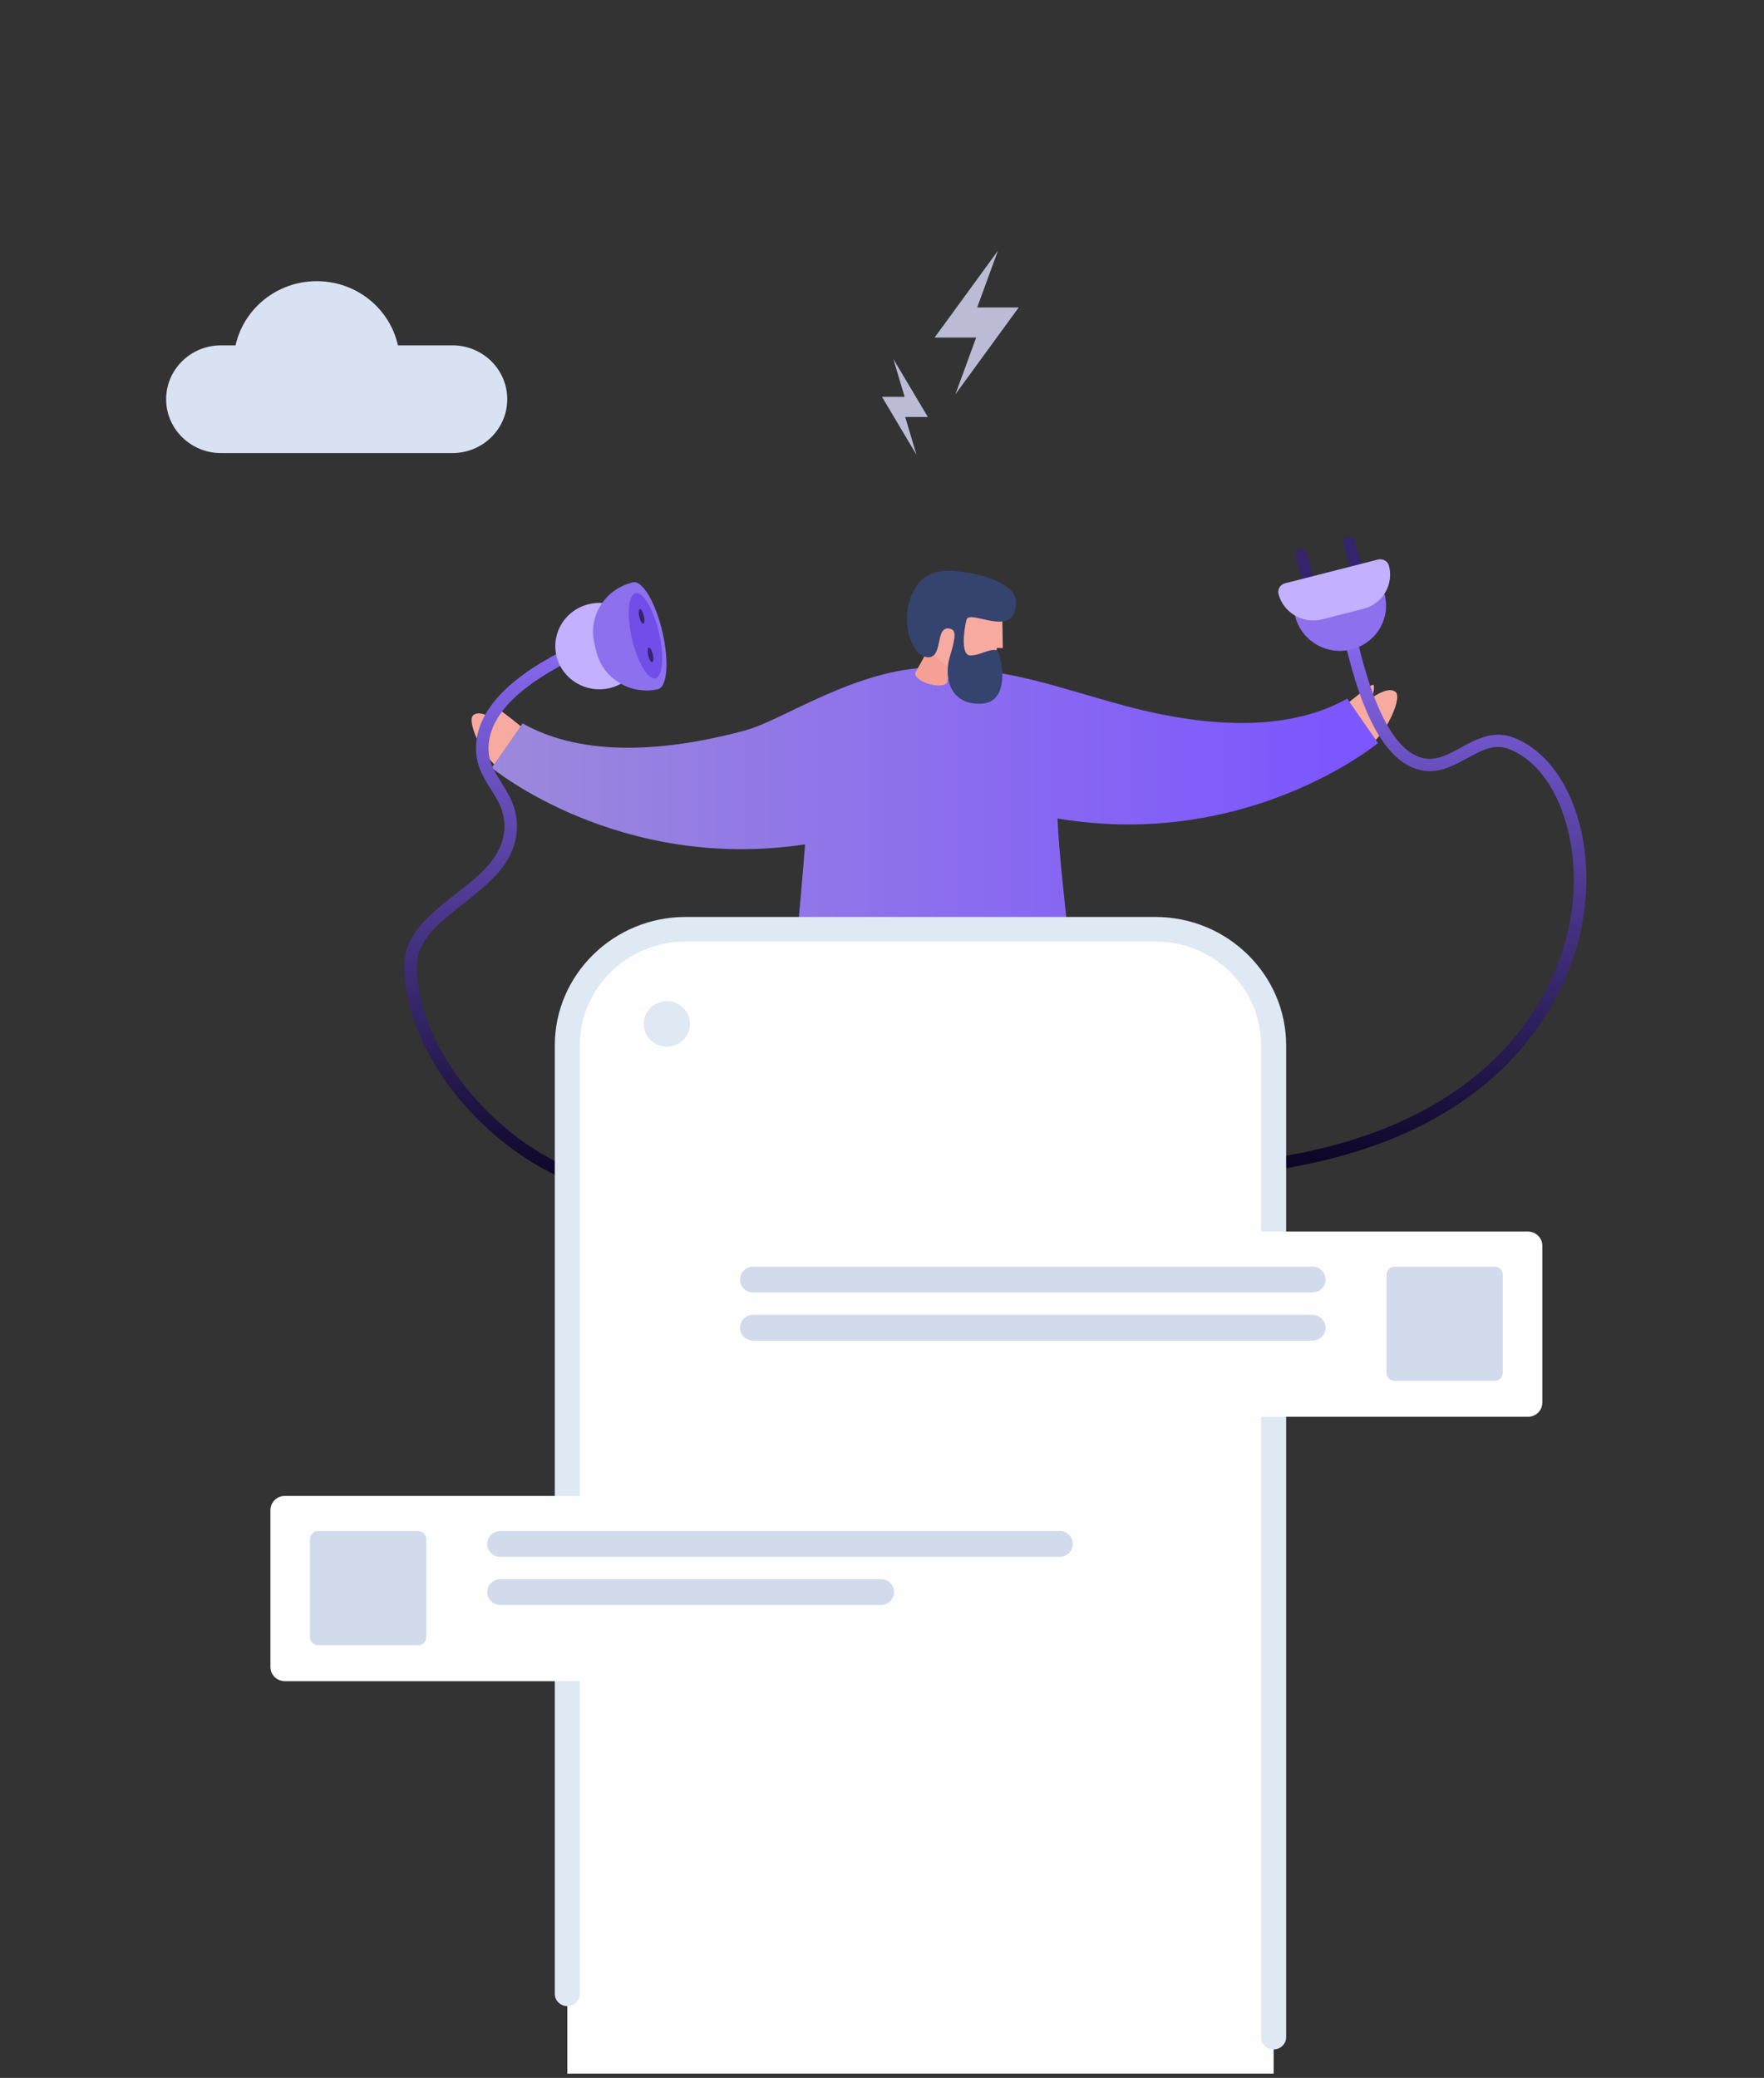 <svg width="281" height="331" viewBox="0 0 281 331" fill="none" xmlns="http://www.w3.org/2000/svg">
<rect x="0" y="0" width="281" height="331" fill="#333333" stroke="none"/>
<path d="M72.075 72.172H35.196C33.043 72.172 31.069 71.405 29.55 70.132C27.659 68.558 26.466 66.213 26.466 63.593C26.466 61.224 27.444 59.079 29.024 57.526C30.604 55.974 32.788 55.014 35.196 55.014H72.075C74.484 55.014 76.669 55.974 78.249 57.526C79.829 59.079 80.803 61.224 80.803 63.593C80.803 65.961 79.829 68.107 78.249 69.659C76.669 71.212 74.484 72.172 72.075 72.172Z" fill="#D9E2F2"/>
<path d="M63.688 57.787C63.688 64.967 57.771 70.785 50.461 70.785C43.15 70.785 37.224 64.967 37.224 57.787C37.224 50.608 43.15 44.79 50.461 44.79C57.771 44.79 63.688 50.608 63.688 57.787Z" fill="#D9E2F2"/>
<path d="M83.082 115.796C83.082 115.796 79.21 112.582 78.922 112.789C78.636 112.995 79.084 114.818 79.084 114.818C79.084 114.818 76.466 112.891 75.346 113.97C74.213 115.051 77.567 122.246 80.857 123.119L83.082 115.796Z" fill="#F7AAA0"/>
<path d="M214.609 112.09C214.609 112.09 218.481 108.877 218.767 109.084C219.063 109.288 218.613 111.114 218.613 111.114C218.613 111.114 221.23 109.186 222.353 110.265C223.484 111.345 220.13 118.543 216.84 119.416L214.609 112.09Z" fill="#F7AAA0"/>
<path fill-rule="evenodd" clip-rule="evenodd" d="M219.518 118.361L214.601 111.296C206.011 116.13 193.9 116.378 179.138 112.41C168.326 109.506 160.775 106.34 148.694 106.34C136.603 106.34 124.73 114.736 118.715 116.353C103.953 120.321 91.832 120.072 83.251 115.237L78.332 122.304C78.332 122.304 98.469 138.989 128.247 134.506C127.511 144.322 125.862 159.332 126.374 161.646C127.565 167.083 169.063 167.327 171.068 161.139C171.665 159.323 168.877 140.286 168.458 130.385C198.864 135.479 219.518 118.361 219.518 118.361Z" fill="url(#paint0_linear_1533_8306)"/>
<path d="M159.645 97.125L159.746 103.244L158.809 103.215C158.809 103.215 158.065 108.279 154.423 107.481C153.379 107.251 152.048 106.382 151.661 106.553C151.202 106.762 151.01 108.148 150.903 108.548C150.507 110.08 145.045 108.533 145.928 106.961C146.774 105.469 148.029 103.433 147.757 102.866C146.835 100.894 146.571 95.995 151.59 94.358C155.587 93.053 159.606 95.029 159.645 97.125Z" fill="#F7AAA0"/>
<path d="M145.928 106.96C146.774 105.468 148.029 103.432 147.757 102.866C147.757 102.866 149.871 106.051 151.815 106.533L151.823 106.537L151.661 106.553C151.202 106.761 151.01 108.147 150.903 108.547C150.507 110.079 145.045 108.533 145.928 106.96Z" fill="#F69F94"/>
<path d="M151.226 100.125C148.88 99.731 150.336 104.867 147.748 104.696C145.162 104.524 143.366 98.975 145.263 94.692C147.161 90.414 150.771 90.651 154.208 91.234C157.647 91.818 161.859 93.346 161.859 95.899C161.852 102.048 154.448 96.891 153.953 98.739C153.581 100.169 152.992 104.301 154.502 104.398C156.013 104.493 157.547 103.271 158.738 103.584C159.428 103.764 161.318 111.827 156.377 112.095C151.498 112.364 150.265 108.129 151.289 104.672C152.273 101.385 152.371 100.317 151.226 100.125Z" fill="#35436F"/>
<path d="M101.754 190.501C93.506 190.501 84.073 186.085 76.513 178.691C68.932 171.275 64.402 161.98 64.402 153.826C64.409 148.825 68.506 145.611 72.479 142.503C76.429 139.411 80.153 136.491 80.348 131.962C80.463 129.327 79.365 127.581 78.195 125.731C76.916 123.703 75.6 121.604 75.862 118.387C76.335 112.726 81.501 107.512 91.214 102.888C91.708 102.653 92.305 102.855 92.545 103.341C92.784 103.827 92.576 104.411 92.08 104.649C83.042 108.949 78.257 113.624 77.846 118.546C77.636 121.122 78.682 122.782 79.891 124.703C81.099 126.628 82.477 128.81 82.337 132.044C82.105 137.464 77.838 140.802 73.717 144.033C69.953 146.982 66.4 149.767 66.4 153.826C66.391 161.473 70.696 170.249 77.916 177.305C85.111 184.343 94.017 188.545 101.754 188.545C102.304 188.545 102.745 188.981 102.745 189.524C102.745 190.062 102.304 190.501 101.754 190.501Z" fill="url(#paint1_linear_1533_8306)"/>
<path d="M97.021 109.634C93.249 110.477 89.494 108.158 88.635 104.451C87.774 100.748 90.135 97.059 93.909 96.215C97.681 95.371 101.436 97.692 102.297 101.396C103.155 105.103 100.794 108.792 97.021 109.634Z" fill="#C3B1FF"/>
<path d="M104.798 109.793C103.309 110.127 101.211 106.584 100.127 101.882C99.036 97.182 99.361 93.098 100.854 92.766C102.341 92.432 104.434 95.971 105.525 100.675C106.617 105.377 106.291 109.459 104.798 109.793Z" fill="#8C70ED"/>
<path d="M94.969 103.721L94.668 102.419C93.667 98.093 96.448 93.75 100.854 92.766L104.799 109.793C100.399 110.777 95.976 108.045 94.969 103.721Z" fill="#8C70ED"/>
<path d="M104.394 108.053C103.21 108.317 101.546 105.502 100.678 101.76C99.809 98.02 100.066 94.769 101.258 94.504C102.444 94.24 104.107 97.058 104.976 100.799C105.844 104.539 105.58 107.788 104.394 108.053Z" fill="#714EE7"/>
<path d="M102.473 99.355C102.273 99.399 101.986 98.918 101.839 98.281C101.691 97.644 101.732 97.09 101.94 97.045C102.141 97.001 102.419 97.481 102.566 98.117C102.722 98.754 102.676 99.307 102.473 99.355Z" fill="#34246B"/>
<path d="M103.891 105.474C103.689 105.518 103.402 105.038 103.255 104.4C103.109 103.763 103.155 103.21 103.356 103.164C103.557 103.12 103.845 103.599 103.992 104.238C104.138 104.873 104.092 105.427 103.891 105.474Z" fill="#34246B"/>
<path d="M192.039 187.502C191.513 187.502 191.073 187.101 191.049 186.58C191.011 186.041 191.437 185.579 191.986 185.548C240.631 182.809 248.879 154.488 250.249 145.872C252.171 133.803 247.81 122.132 240.328 119.303C238.03 118.434 236.024 119.526 233.699 120.792C231.516 121.981 229.271 123.21 226.605 122.74C221.199 121.789 217.119 114.913 214.12 101.718C214.005 101.192 214.338 100.67 214.88 100.551C215.414 100.43 215.949 100.766 216.065 101.292C218.831 113.46 222.493 120.03 226.962 120.817C228.914 121.161 230.771 120.153 232.732 119.083C235.141 117.77 237.874 116.279 241.042 117.477C249.507 120.677 254.316 133.014 252.218 146.173C250.792 155.156 242.235 184.679 192.095 187.5L192.039 187.502Z" fill="url(#paint2_linear_1533_8306)"/>
<path d="M220.255 99.187C218.728 102.877 214.44 104.65 210.681 103.148C207.467 101.86 205.678 98.586 206.197 95.355C206.285 94.813 218.474 91.058 219.24 92.017C220.805 93.988 221.284 96.705 220.255 99.187Z" fill="#8C70ED"/>
<path d="M214.639 85.479C215.145 85.346 215.663 85.64 215.795 86.135L217.706 93.093C217.838 93.586 217.544 94.099 217.041 94.232C216.537 94.365 216.011 94.07 215.879 93.575L213.966 86.619C213.834 86.124 214.137 85.613 214.639 85.479Z" fill="#34246B"/>
<path d="M207.043 87.492C207.545 87.357 208.064 87.652 208.205 88.145L210.108 95.103C210.248 95.596 209.947 96.109 209.443 96.243C208.941 96.376 208.42 96.08 208.281 95.587L206.376 88.631C206.238 88.136 206.539 87.623 207.043 87.492Z" fill="#34246B"/>
<path d="M217.173 96.988L210.635 98.659C207.592 99.436 204.455 97.629 203.665 94.641C203.465 93.89 203.929 93.116 204.695 92.921L219.511 89.135C220.277 88.94 221.069 89.394 221.26 90.145C222.052 93.133 220.216 96.211 217.173 96.988Z" fill="#C3B1FF"/>
<path d="M202.89 330.323H90.37V169.634C90.37 157.698 100.22 148.021 112.37 148.021H180.89C193.04 148.021 202.89 157.698 202.89 169.634V330.323Z" fill="#FEFEFE"/>
<path d="M202.89 326.462C201.791 326.462 200.901 325.586 200.901 324.506V166.544C200.901 157.408 193.333 149.979 184.032 149.979H109.226C99.926 149.979 92.358 157.408 92.358 166.544V317.609C92.358 318.69 91.469 319.565 90.369 319.565C89.268 319.565 88.378 318.69 88.378 317.609V166.544C88.378 155.253 97.734 146.067 109.226 146.067H184.032C195.534 146.067 204.882 155.253 204.882 166.544V324.506C204.882 325.586 203.99 326.462 202.89 326.462Z" fill="#DFE9F3"/>
<path d="M109.909 163.103C109.909 165.102 108.258 166.724 106.222 166.724C104.185 166.724 102.536 165.102 102.536 163.103C102.536 161.103 104.185 159.481 106.222 159.481C108.258 159.481 109.909 161.103 109.909 163.103Z" fill="#DFE9F3"/>
<path d="M103.798 225.688H243.395C244.099 225.688 244.735 225.376 245.153 224.883C245.488 224.492 245.689 223.986 245.689 223.437V198.433C245.689 197.884 245.488 197.378 245.153 196.987C244.735 196.494 244.099 196.182 243.395 196.182H103.798C103.278 196.182 102.798 196.351 102.412 196.64C101.861 197.051 101.504 197.701 101.504 198.433V223.437C101.504 224.019 101.731 224.551 102.101 224.951C102.519 225.403 103.124 225.688 103.798 225.688Z" fill="#FEFEFE"/>
<path d="M222.175 219.967H238.084C238.439 219.967 238.772 219.823 239.004 219.591C239.246 219.359 239.391 219.036 239.391 218.68V203.055C239.391 202.798 239.314 202.557 239.183 202.356C238.95 202.003 238.539 201.77 238.084 201.77H222.175C221.857 201.77 221.563 201.883 221.331 202.071C221.045 202.308 220.866 202.663 220.866 203.055V218.68C220.866 219.036 221.015 219.359 221.247 219.591C221.485 219.823 221.811 219.967 222.175 219.967Z" fill="#D2DBEC"/>
<path d="M119.97 205.886H209.064C209.646 205.886 210.172 205.656 210.551 205.283C210.93 204.91 211.163 204.396 211.163 203.828C211.163 203.278 210.945 202.779 210.588 202.411C210.203 202.014 209.668 201.77 209.064 201.77H119.97C119.388 201.77 118.869 202 118.49 202.372C118.111 202.745 117.878 203.26 117.878 203.828C117.878 204.233 117.994 204.609 118.204 204.929C118.576 205.504 119.226 205.886 119.97 205.886Z" fill="#D2DBEC"/>
<path d="M119.97 213.556H209.064C209.746 213.556 210.35 213.24 210.73 212.75C210.999 212.403 211.163 211.969 211.163 211.498C211.163 211.092 211.046 210.712 210.837 210.396C210.466 209.821 209.815 209.439 209.064 209.439H119.97C119.403 209.439 118.884 209.662 118.505 210.026C118.118 210.398 117.878 210.92 117.878 211.498C117.878 212.067 118.111 212.582 118.49 212.953C118.869 213.327 119.388 213.556 119.97 213.556Z" fill="#D2DBEC"/>
<path d="M184.97 267.803H45.372C44.667 267.803 44.041 267.49 43.615 266.999C43.282 266.605 43.08 266.101 43.08 265.551V240.548C43.08 239.996 43.282 239.492 43.615 239.101C44.033 238.608 44.667 238.296 45.372 238.296H184.97C185.489 238.296 185.97 238.466 186.357 238.752C186.907 239.165 187.262 239.815 187.262 240.548V265.551C187.262 266.132 187.039 266.663 186.667 267.063C186.247 267.518 185.643 267.803 184.97 267.803Z" fill="#FEFEFE"/>
<path d="M66.593 262.081H50.692C50.329 262.081 50.004 261.937 49.762 261.705C49.522 261.471 49.376 261.15 49.376 260.794V245.169C49.376 244.912 49.454 244.671 49.593 244.468C49.825 244.116 50.227 243.882 50.692 243.882H66.593C66.918 243.882 67.212 243.997 67.437 244.185C67.723 244.421 67.902 244.775 67.902 245.169V260.794C67.902 261.15 67.755 261.471 67.523 261.705C67.283 261.937 66.956 262.081 66.593 262.081Z" fill="#D2DBEC"/>
<path d="M168.799 248H79.705C79.123 248 78.604 247.768 78.225 247.395C77.846 247.025 77.606 246.51 77.606 245.94C77.606 245.392 77.831 244.894 78.186 244.525C78.567 244.128 79.108 243.882 79.705 243.882H168.799C169.381 243.882 169.899 244.114 170.279 244.486C170.658 244.857 170.898 245.372 170.898 245.94C170.898 246.345 170.775 246.723 170.572 247.043C170.201 247.616 169.543 248 168.799 248Z" fill="#D2DBEC"/>
<path d="M140.331 255.67H79.705C79.022 255.67 78.428 255.354 78.039 254.864C77.768 254.518 77.606 254.083 77.606 253.612C77.606 253.206 77.731 252.828 77.931 252.509C78.303 251.935 78.961 251.554 79.705 251.554H140.331C140.894 251.554 141.415 251.776 141.794 252.14C142.181 252.512 142.42 253.033 142.42 253.612C142.42 254.18 142.188 254.695 141.809 255.067C141.43 255.44 140.911 255.67 140.331 255.67Z" fill="#D2DBEC"/>
<path d="M162.28 48.976H155.662L158.962 39.951L148.88 53.773H155.499L152.199 62.798L162.28 48.976Z" fill="#BBBBD6"/>
<path d="M147.8 66.421H144.195L145.993 72.451L140.5 63.217H144.106L142.308 57.187L147.8 66.421Z" fill="#BBBBD6"/>
<defs>
<linearGradient id="paint0_linear_1533_8306" x1="78.332" y1="135.282" x2="219.52" y2="135.282" gradientUnits="userSpaceOnUse">
<stop stop-color="#9C89DB"/>
<stop offset="0.961" stop-color="#7C56FE"/>
<stop offset="1" stop-color="#7C56FE"/>
</linearGradient>
<linearGradient id="paint1_linear_1533_8306" x1="83.573" y1="102.79" x2="83.573" y2="190.501" gradientUnits="userSpaceOnUse">
<stop stop-color="#8869F2"/>
<stop offset="1" stop-color="#0A0321"/>
</linearGradient>
<linearGradient id="paint2_linear_1533_8306" x1="221.877" y1="100.526" x2="221.877" y2="187.502" gradientUnits="userSpaceOnUse">
<stop stop-color="#8869F2"/>
<stop offset="1" stop-color="#0A0321"/>
</linearGradient>
</defs>
</svg>

